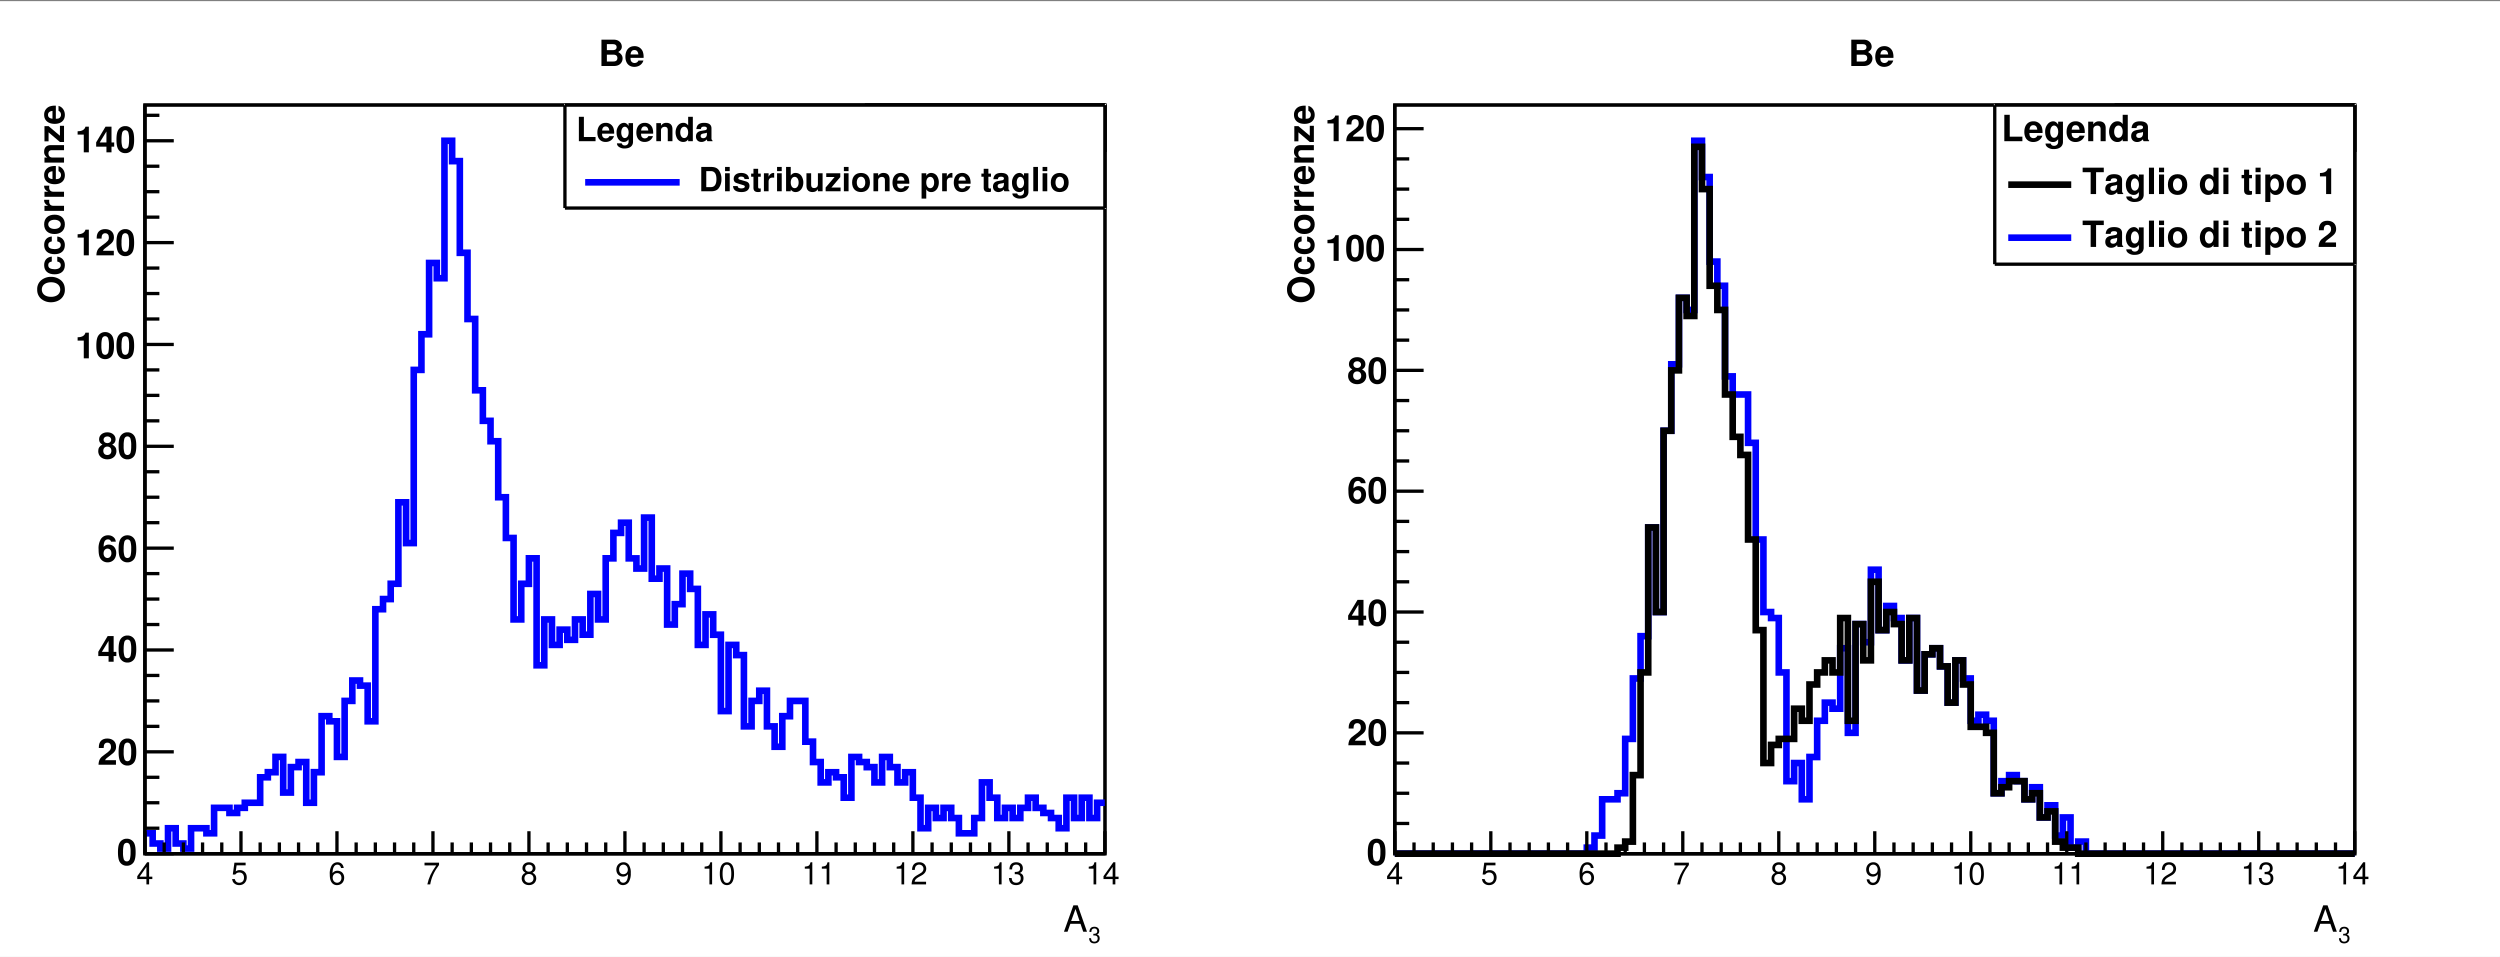 <svg xmlns="http://www.w3.org/2000/svg" xmlns:xlink="http://www.w3.org/1999/xlink" width="756" height="217pt" viewBox="0 0 567 217"><rect x="0" y="0" width="567" height="217" fill="#808080" stroke="none"/><path d="M0 217h566.929V.456H0z" fill="#fff" fill-rule="evenodd"/><path stroke-width=".4" stroke-miterlimit="10" fill="none" stroke="#fff" d="M0 217h566.929V.456H0z"/><path d="M5.67 214.835h272.125V2.622H5.67z" fill="#fff" fill-rule="evenodd"/><path stroke-width=".4" stroke-miterlimit="10" fill="none" stroke="#fff" d="M5.67 214.835h272.125V2.622H5.67z"/><path d="M32.882 193.613h217.7V23.843h-217.7z" fill="#fff" fill-rule="evenodd"/><path stroke-width=".4" stroke-miterlimit="10" fill="none" stroke="#fff" d="M32.882 193.613h217.7V23.843h-217.7z"/><path stroke-width=".75" stroke-miterlimit="10" fill="none" stroke="#000" d="M32.882 193.613h217.7V23.843h-217.7z"/><path d="M32.882 193.613h217.7V23.843h-217.7z" fill="#fff" fill-rule="evenodd"/><path stroke-width=".4" stroke-miterlimit="10" fill="none" stroke="#fff" d="M32.882 193.613h217.7V23.843h-217.7z"/><path stroke-width=".75" stroke-miterlimit="10" fill="none" stroke="#000" d="M32.882 193.613h217.7V23.843h-217.7z"/><path stroke-width="1.5" stroke-miterlimit="10" fill="none" stroke="#00f" d="M32.882 188.994h1.742v2.31h1.741v1.154h1.742v-4.62h1.741v3.465h1.742v1.155h1.741v-4.62h3.484v1.156h1.741v-5.775h3.484v1.155h1.741v-1.155h1.742v-1.155h3.483v-5.774h1.742v-1.155h1.741v-3.465h1.742v8.084h1.741v-5.774h1.742v-1.155h1.742v9.24h1.741v-6.93h1.742V162.43h1.741v1.155h1.742v8.084h1.742v-12.704h1.741v-4.62h1.742v1.155h1.741v8.085h1.742v-25.408h1.742v-2.31h1.741v-3.465h1.742v-18.478h1.742v9.24h1.741V83.896h1.742v-8.084h1.741V59.645h1.742v3.464h1.742V31.927h1.741v4.619h1.742v20.789h1.741v15.013h1.742v16.169h1.742v6.93h1.741v4.619h1.742v12.704h1.741v9.24h1.742v18.478h1.742v-8.085h1.741v-5.774h1.742v24.253h1.741v-10.394h1.742v5.774h1.742v-3.464h1.741v2.31h1.742v-4.62h1.741v3.464h1.742v-9.239h1.742v5.775h1.741v-13.86h1.742v-5.774h1.741v-2.31h1.742v8.085h1.742v2.31h1.741v-11.55h1.742v13.86h1.742v-2.31h1.741v12.704h1.742v-4.62h1.741v-6.93h1.742v3.465h1.742v12.704h1.741v-6.93h1.742v4.62h1.741v17.324h1.742v-15.014h1.742v2.31h1.741v16.169h1.742v-5.775h1.741v-2.31h1.742v8.085h1.742v4.62h1.741v-6.93h1.742v-3.465h3.483v9.24h1.742v4.619h1.741v4.62h1.742v-2.31h1.741v1.155h1.742v4.62h1.742v-9.24h1.741v1.155h1.742v1.155h1.741v3.465h1.742v-5.775h1.742v2.31h1.741v3.465h1.742v-2.31h1.742v5.774h1.741v6.93h1.742v-4.62h1.741v2.31h1.742v-2.31h1.742v2.31h1.741v3.465h3.483v-3.465h1.742v-8.084h1.742v3.464h1.741v4.62h1.742v-2.31h1.741v2.31h1.742v-2.31h1.742v-2.31h1.741v2.31h1.742v1.155h1.741v1.155h1.742v2.31h1.742v-6.93h1.741v4.62h1.742v-4.62h1.741v4.62h1.742v-3.465h1.742"/><path d="M196.157 34.453h54.425v-10.61h-54.425z" fill="#fff" fill-rule="evenodd"/><path stroke-width=".4" stroke-miterlimit="10" fill="none" stroke="#fff" d="M196.157 34.453h54.425v-10.61h-54.425z"/><path stroke-width=".75" stroke-miterlimit="10" fill="none" stroke="#000" d="M196.157 34.453h54.426M250.583 34.453v-10.61M250.583 23.843h-54.426M196.157 23.843v10.61"/><clipPath id="a"><path transform="matrix(1 0 0 -1 0 217)" d="M5.67 2.165h272.125v212.213H5.67z"/></clipPath><g clip-path="url(#a)"><symbol id="b"><path d="M.15.314h.349v.125H.15v.165h.377v.125H0V0h.545v.125H.15v.189z"/></symbol><symbol id="c"><path d="M0 .54V0h.14v.324C.14.388.184.43.253.43c.06 0 .09-.033.09-.097V0h.14v.362c0 .12-.065.187-.181.187A.176.176 0 0 1 .14.462V.54H0z"/></symbol><symbol id="d"><path d="M.287.552H.209v.145h-.14V.552H0V.459h.069V.127C.069.042.114 0 .206 0c.032 0 .055.003.081.011v.098C.273.107.266.106.255.106.218.106.209.117.209.165v.294h.078v.093z"/></symbol><symbol id="e"><path d="M0 .54V0h.14v.287C.14.369.181.41.263.41A.247.247 0 0 0 .307.406v.142L.29.549C.226.549.171.507.14.434V.54H0z"/></symbol><symbol id="f"><path d="M.14.54H0V0h.14v.54m0 .189H0V.604h.14v.125z"/></symbol><symbol id="g"><path d="M.502.249a.452.452 0 0 1-.02.166.237.237 0 0 1-.232.157C.095.572 0 .46 0 .279 0 .106.094 0 .247 0c.121 0 .219.068.25.175H.359C.342.132.303.107.252.107A.106.106 0 0 0 .16.154C.147.174.142.198.14.249h.362m-.36.093c.009.083.044.123.106.123C.312.465.35.422.357.342H.142z"/></symbol><symbol id="h"><path d="M.476.389C.474.503.386.572.241.572.104.572.019.503.019.392a.13.13 0 0 1 .03-.088C.068.285.085.276.137.259L.304.207C.339.196.351.185.351.163.351.13.312.11.247.11.21.11.182.116.164.129.149.14.143.151.137.18H0C.004.061.091 0 .255 0 .33 0 .387.016.427.048.467.08.491.13.491.183c0 .07-.035.115-.106.136L.208.37C.169.382.159.39.159.412c0 .03.032.05.081.05.067 0 .1-.024.101-.073h.135z"/></symbol><symbol id="i"><path d="M0 0z"/></symbol><use xlink:href="#b" transform="matrix(6.947 0 0 -6.947 199.416 32.022)"/><use xlink:href="#c" transform="matrix(6.947 0 0 -6.947 203.939 32.022)"/><use xlink:href="#d" transform="matrix(6.947 0 0 -6.947 207.843 32.182)"/><use xlink:href="#e" transform="matrix(6.947 0 0 -6.947 210.497 32.022)"/><use xlink:href="#f" transform="matrix(6.947 0 0 -6.947 213.227 32.022)"/><use xlink:href="#g" transform="matrix(6.947 0 0 -6.947 214.846 32.182)"/><use xlink:href="#h" transform="matrix(6.947 0 0 -6.947 218.758 32.182)"/><use xlink:href="#i" transform="matrix(6.947 0 0 -6.947 222.419 32.022)"/></g><clipPath id="j"><path transform="matrix(1 0 0 -1 0 217)" d="M5.67 2.165h272.125v212.213H5.67z"/></clipPath><g clip-path="url(#j)"><symbol id="k"><path d="M.498.273H.424v.436H.259L0 .275V.157h.284V0h.14v.157h.074v.116m-.214 0H.099l.185.303V.273z"/></symbol><symbol id="l"><path d="M.01.189C.013.08.105 0 .227 0a.22.22 0 0 1 .202.11c.037.063.059.17.059.284a.464.464 0 0 1-.049.238.224.224 0 0 1-.2.116C.097.748 0 .646 0 .498 0 .352.086.252.212.252c.036 0 .07.01.092.026a.248.248 0 0 1 .044.044C.348.185.31.12.231.12.181.12.148.147.145.189H.01m.225.445c.068 0 .11-.052.11-.136C.345.42.302.368.237.368.173.368.133.418.133.5s.039.134.102.134z"/></symbol><symbol id="m"><path d="M.244.747A.22.22 0 0 1 .06.656C.019.601 0 .511 0 .373 0 .247.016.159.05.105A.22.22 0 0 1 .244 0a.22.22 0 0 1 .184.09c.04.055.06.146.06.279 0 .13-.016.218-.05.273a.22.22 0 0 1-.194.105m0-.113C.28.634.309.614.326.577A.635.635 0 0 0 .348.372.717.717 0 0 0 .33.185C.314.143.284.12.244.12.207.12.179.139.162.175A.604.604 0 0 0 .14.374a.75.75 0 0 0 .018.193C.173.61.204.634.244.634z"/></symbol><use xlink:href="#i" transform="matrix(6.947 0 0 -6.947 229.802 31.391)"/><use xlink:href="#k" transform="matrix(6.947 0 0 -6.947 231.9 31.391)"/><use xlink:href="#l" transform="matrix(6.947 0 0 -6.947 235.79 31.558)"/><use xlink:href="#m" transform="matrix(6.947 0 0 -6.947 239.66 31.55)"/><use xlink:href="#m" transform="matrix(6.947 0 0 -6.947 243.523 31.55)"/></g><path stroke-width=".75" stroke-miterlimit="10" fill="none" stroke="#000" d="M32.882 193.613h217.701M32.882 188.52v5.093M37.236 191.067v2.546M41.59 191.067v2.546M45.944 191.067v2.546M50.298 191.067v2.546M54.652 188.52v5.093M59.006 191.067v2.546M63.36 191.067v2.546M67.714 191.067v2.546M72.068 191.067v2.546M76.422 188.52v5.093M80.776 191.067v2.546M85.13 191.067v2.546M89.484 191.067v2.546M93.838 191.067v2.546M98.192 188.52v5.093M102.546 191.067v2.546M106.9 191.067v2.546M111.254 191.067v2.546M115.608 191.067v2.546M119.962 188.52v5.093M124.316 191.067v2.546M128.67 191.067v2.546M133.024 191.067v2.546M137.378 191.067v2.546M141.732 188.52v5.093M146.086 191.067v2.546M150.44 191.067v2.546M154.794 191.067v2.546M159.148 191.067v2.546M163.502 188.52v5.093M167.856 191.067v2.546M172.21 191.067v2.546M176.564 191.067v2.546M180.918 191.067v2.546M185.272 188.52v5.093M189.626 191.067v2.546M193.98 191.067v2.546M198.334 191.067v2.546M202.689 191.067v2.546M207.043 188.52v5.093M211.397 191.067v2.546M215.751 191.067v2.546M220.105 191.067v2.546M224.459 191.067v2.546M228.813 188.52v5.093M233.167 191.067v2.546M237.521 191.067v2.546M241.875 191.067v2.546M246.229 191.067v2.546M250.583 188.52v5.093"/><clipPath id="n"><path transform="matrix(1 0 0 -1 0 217)" d="M5.67 2.165h272.125v212.213H5.67z"/></clipPath><g clip-path="url(#n)"><symbol id="o"><path d="M.299.175V0h.088v.175h.105v.079H.387v.469H.322L0 .268V.175h.299m0 .079H.077l.222.319V.254z"/></symbol><use xlink:href="#o" transform="matrix(6.947 0 0 -6.947 31.13 200.586)"/></g><clipPath id="p"><path transform="matrix(1 0 0 -1 0 217)" d="M5.67 2.165h272.125v212.213H5.67z"/></clipPath><g clip-path="url(#p)"><symbol id="q"><path d="M.441.732H.075L.022.346h.081c.041.049.075.066.131.066.095 0 .154-.065.154-.17C.388.14.329.078.233.078.156.078.109.117.088.197H0C.012.139.022.111.043.085A.236.236 0 0 1 .235 0c.143 0 .243.104.243.254C.478.394.385.49.249.49A.208.208 0 0 1 .118.447l.028.198h.295v.087z"/></symbol><use xlink:href="#q" transform="matrix(6.947 0 0 -6.947 52.643 200.745)"/></g><clipPath id="r"><path transform="matrix(1 0 0 -1 0 217)" d="M5.67 2.165h272.125v212.213H5.67z"/></clipPath><g clip-path="url(#r)"><symbol id="s"><path d="M.455.558C.438.676.362.746.254.746a.223.223 0 0 1-.19-.103A.52.52 0 0 1 0 .353C0 .231.017.154.06.09A.2.2 0 0 1 .238 0C.373 0 .47.101.47.242.47.375.38.469.253.469A.189.189 0 0 1 .09.39c.001.179.057.278.158.278.062 0 .105-.04.119-.11h.088M.242.391C.327.391.38.331.38.235.38.144.32.078.239.078.157.078.095.147.095.239c0 .09.06.152.147.152z"/></symbol><use xlink:href="#s" transform="matrix(6.947 0 0 -6.947 74.795 200.745)"/></g><clipPath id="t"><path transform="matrix(1 0 0 -1 0 217)" d="M5.67 2.165h272.125v212.213H5.67z"/></clipPath><g clip-path="url(#t)"><symbol id="u"><path d="M.474.709H0V.622h.383C.214.381.145.233.092 0h.094c.039.227.128.422.288.635v.074z"/></symbol><use xlink:href="#u" transform="matrix(6.947 0 0 -6.947 96.28 200.586)"/></g><clipPath id="v"><path transform="matrix(1 0 0 -1 0 217)" d="M5.67 2.165h272.125v212.213H5.67z"/></clipPath><g clip-path="url(#v)"><symbol id="w"><path d="M.354.404c.074.045.097.081.097.149 0 .114-.087.193-.213.193C.113.746.025.667.025.554c0-.069.023-.104.096-.15C.04.363 0 .304 0 .224 0 .092.097 0 .238 0c.14 0 .238.092.238.224 0 .08-.04.139-.122.18M.238.668C.313.668.361.623.361.551.361.483.312.438.238.438.163.438.115.483.115.553s.048.115.123.115m0-.304C.326.364.386.306.386.222.386.135.327.078.236.078.15.078.09.137.09.221c0 .086.059.143.148.143z"/></symbol><use xlink:href="#w" transform="matrix(6.947 0 0 -6.947 118.315 200.745)"/></g><clipPath id="x"><path transform="matrix(1 0 0 -1 0 217)" d="M5.67 2.165h272.125v212.213H5.67z"/></clipPath><g clip-path="url(#x)"><symbol id="y"><path d="M.015.188C.032.07.108 0 .216 0c.079 0 .149.038.191.103a.529.529 0 0 1 .064.29.453.453 0 0 1-.06.263.204.204 0 0 1-.179.09C.097.746 0 .645 0 .505 0 .372.09.278.218.278c.067 0 .117.024.162.079C.379.177.323.078.222.078c-.062 0-.105.04-.119.11H.015m.216.481C.313.669.375.6.375.507.375.418.315.356.228.356.143.356.09.416.09.512c0 .091.059.157.141.157z"/></symbol><use xlink:href="#y" transform="matrix(6.947 0 0 -6.947 139.787 200.745)"/></g><clipPath id="z"><path transform="matrix(1 0 0 -1 0 217)" d="M5.67 2.165h272.125v212.213H5.67z"/></clipPath><g clip-path="url(#z)"><symbol id="A"><path d="M.157.515V0h.088v.723H.187C.156.612.136.597 0 .579V.515h.157z"/></symbol><symbol id="B"><path d="M.232.746A.203.203 0 0 1 .069.667C.023.603 0 .507 0 .373 0 .129.08 0 .232 0c.15 0 .232.129.232.367 0 .14-.022.234-.069.3a.2.2 0 0 1-.163.079m0-.078C.327.668.374.571.374.375.374.169.328.073.23.073c-.093 0-.14.1-.14.299 0 .199.047.296.142.296z"/></symbol><use xlink:href="#A" transform="matrix(6.947 0 0 -6.947 159.803 200.586)"/><use xlink:href="#B" transform="matrix(6.947 0 0 -6.947 163.256 200.745)"/></g><clipPath id="C"><path transform="matrix(1 0 0 -1 0 217)" d="M5.67 2.165h272.125v212.213H5.67z"/></clipPath><g clip-path="url(#C)"><use xlink:href="#A" transform="matrix(6.947 0 0 -6.947 182.53 200.586)"/><use xlink:href="#A" transform="matrix(6.947 0 0 -6.947 186.392 200.586)"/></g><clipPath id="D"><path transform="matrix(1 0 0 -1 0 217)" d="M5.67 2.165h272.125v212.213H5.67z"/></clipPath><g clip-path="url(#D)"><symbol id="E"><path d="M.472.086H.099c.009.06.041.098.128.151l.1.056c.099.055.15.129.15.218a.21.21 0 0 1-.066.155.227.227 0 0 1-.161.056C.16.722.093.69.054.628A.282.282 0 0 1 .016.472h.088a.257.257 0 0 0 .021.102.135.135 0 0 0 .122.071c.08 0 .14-.058.14-.136C.387.451.354.401.291.365L.199.311C.051.226.008.158 0 0h.472v.086z"/></symbol><use xlink:href="#A" transform="matrix(6.947 0 0 -6.947 203.364 200.586)"/><use xlink:href="#E" transform="matrix(6.947 0 0 -6.947 206.754 200.579)"/></g><clipPath id="F"><path transform="matrix(1 0 0 -1 0 217)" d="M5.67 2.165h272.125v212.213H5.67z"/></clipPath><g clip-path="url(#F)"><symbol id="G"><path d="M.189.356h.048C.333.356.384.311.384.224.384.133.329.078.238.078c-.097 0-.144.049-.15.155H0A.307.307 0 0 1 .031.105C.068.035.137 0 .234 0c.146 0 .24.088.24.225 0 .092-.035.142-.12.172.066.027.099.077.099.15 0 .124-.081.199-.216.199C.094.746.018.666.015.513h.088a.206.206 0 0 0 .016.091c.02.041.064.065.119.065.078 0 .125-.047.125-.125C.363.493.345.462.306.445A.326.326 0 0 0 .189.43V.356z"/></symbol><use xlink:href="#A" transform="matrix(6.947 0 0 -6.947 225.46 200.586)"/><use xlink:href="#G" transform="matrix(6.947 0 0 -6.947 228.836 200.745)"/></g><clipPath id="H"><path transform="matrix(1 0 0 -1 0 217)" d="M5.67 2.165h272.125v212.213H5.67z"/></clipPath><g clip-path="url(#H)"><use xlink:href="#A" transform="matrix(6.947 0 0 -6.947 246.925 200.586)"/><use xlink:href="#o" transform="matrix(6.947 0 0 -6.947 250.273 200.586)"/></g><clipPath id="I"><path transform="matrix(1 0 0 -1 0 217)" d="M5.67 2.165h272.125v212.213H5.67z"/></clipPath><g clip-path="url(#I)"><use xlink:href="#G" transform="matrix(5.053 0 0 -5.053 247.01 213.96)"/></g><clipPath id="J"><path transform="matrix(1 0 0 -1 0 217)" d="M5.67 2.165h272.125v212.213H5.67z"/></clipPath><g clip-path="url(#J)"><symbol id="K"><path d="M.457.219.532 0h.104L.38.729H.26L0 0h.099l.077.219h.281M.431.297H.199l.12.332.112-.332z"/></symbol><use xlink:href="#K" transform="matrix(8.211 0 0 -8.211 241.306 211.318)"/></g><path stroke-width=".75" stroke-miterlimit="10" fill="none" stroke="#000" d="M32.882 193.613V23.843M39.413 193.613h-6.531M36.147 187.839h-3.265M36.147 182.064h-3.265M36.147 176.29h-3.265M39.413 170.515h-6.531M36.147 164.74h-3.265M36.147 158.966h-3.265M36.147 153.192h-3.265M39.413 147.417h-6.531M36.147 141.643h-3.265M36.147 135.868h-3.265M36.147 130.094h-3.265M39.413 124.32h-6.531M36.147 118.545h-3.265M36.147 112.77h-3.265M36.147 106.996h-3.265M39.413 101.221h-6.531M36.147 95.447h-3.265M36.147 89.672h-3.265M36.147 83.897h-3.265M39.413 78.123h-6.531M36.147 72.348h-3.265M36.147 66.574h-3.265M36.147 60.799h-3.265M39.413 55.025h-6.531M36.147 49.25h-3.265M36.147 43.476h-3.265M36.147 37.701h-3.265M39.413 31.927h-6.531M39.413 31.927h-6.531M36.147 26.152h-3.265"/><clipPath id="L"><path transform="matrix(1 0 0 -1 0 217)" d="M5.67 2.165h272.125v212.213H5.67z"/></clipPath><g clip-path="url(#L)"><use xlink:href="#m" transform="matrix(8.211 0 0 -8.211 26.754 196.355)"/></g><clipPath id="M"><path transform="matrix(1 0 0 -1 0 217)" d="M5.67 2.165h272.125v212.213H5.67z"/></clipPath><g clip-path="url(#M)"><symbol id="N"><path d="M.482.125H.181C.2.163.222.184.326.259c.123.09.159.143.159.24C.485.636.39.724.242.724.095.724.009.637.009.487V.462h.135v.023c0 .079.037.125.101.125.062 0 .1-.043.1-.114C.345.417.321.388.163.276.043.194.006.132 0 0h.482v.125z"/></symbol><use xlink:href="#N" transform="matrix(8.211 0 0 -8.211 22.343 173.439)"/><use xlink:href="#m" transform="matrix(8.211 0 0 -8.211 26.9 173.627)"/></g><clipPath id="O"><path transform="matrix(1 0 0 -1 0 217)" d="M5.67 2.165h272.125v212.213H5.67z"/></clipPath><g clip-path="url(#O)"><use xlink:href="#k" transform="matrix(8.211 0 0 -8.211 22.293 150.08)"/><use xlink:href="#m" transform="matrix(8.211 0 0 -8.211 26.9 150.268)"/></g><clipPath id="P"><path transform="matrix(1 0 0 -1 0 217)" d="M5.67 2.165h272.125v212.213H5.67z"/></clipPath><g clip-path="url(#P)"><symbol id="Q"><path d="M.475.571a.2.2 0 0 1-.034.095.216.216 0 0 1-.179.081.228.228 0 0 1-.203-.11A.5.5 0 0 1 0 .36C0 .238.015.162.051.105A.23.23 0 0 1 .25 0c.141 0 .237.105.237.26 0 .136-.084.23-.206.23A.175.175 0 0 1 .14.427l.001.015a.32.32 0 0 0 .015.114c.019.052.053.078.102.078.045 0 .069-.018.087-.063h.13M.246.379C.312.379.354.329.354.25.354.175.308.12.246.12.182.12.138.172.138.248c0 .077.044.131.108.131z"/></symbol><use xlink:href="#Q" transform="matrix(8.211 0 0 -8.211 22.359 127.54)"/><use xlink:href="#m" transform="matrix(8.211 0 0 -8.211 26.9 127.54)"/></g><clipPath id="R"><path transform="matrix(1 0 0 -1 0 217)" d="M5.67 2.165h272.125v212.213H5.67z"/></clipPath><g clip-path="url(#R)"><symbol id="S"><path d="M.387.409c.024.013.035.02.046.03.029.027.046.07.046.116 0 .111-.096.192-.227.192C.12.747.024.666.024.554c0-.068.028-.111.092-.145C.034.364 0 .311 0 .227 0 .093.103 0 .252 0 .4 0 .503.093.503.227c0 .084-.034.137-.116.182M.253.634C.315.634.358.596.358.541.358.487.314.448.253.448.19.448.147.486.147.542c0 .054.043.092.106.092M.251.353C.32.353.363.307.363.233.363.165.319.12.251.12S.14.165.14.235c0 .072.043.118.111.118z"/></symbol><use xlink:href="#S" transform="matrix(8.211 0 0 -8.211 22.277 104.182)"/><use xlink:href="#m" transform="matrix(8.211 0 0 -8.211 26.9 104.182)"/></g><clipPath id="T"><path transform="matrix(1 0 0 -1 0 217)" d="M5.67 2.165h272.125v212.213H5.67z"/></clipPath><g clip-path="url(#T)"><symbol id="U"><path d="M.17.489V0h.14v.709H.217C.195.625.122.582 0 .582V.489h.17z"/></symbol><use xlink:href="#U" transform="matrix(8.211 0 0 -8.211 17.604 81.265)"/><use xlink:href="#m" transform="matrix(8.211 0 0 -8.211 21.849 81.454)"/><use xlink:href="#m" transform="matrix(8.211 0 0 -8.211 26.414 81.454)"/></g><clipPath id="V"><path transform="matrix(1 0 0 -1 0 217)" d="M5.67 2.165h272.125v212.213H5.67z"/></clipPath><g clip-path="url(#V)"><use xlink:href="#U" transform="matrix(8.211 0 0 -8.211 17.604 57.906)"/><use xlink:href="#N" transform="matrix(8.211 0 0 -8.211 21.857 57.906)"/><use xlink:href="#m" transform="matrix(8.211 0 0 -8.211 26.414 58.095)"/></g><clipPath id="W"><path transform="matrix(1 0 0 -1 0 217)" d="M5.67 2.165h272.125v212.213H5.67z"/></clipPath><g clip-path="url(#W)"><use xlink:href="#U" transform="matrix(8.211 0 0 -8.211 17.604 34.547)"/><use xlink:href="#k" transform="matrix(8.211 0 0 -8.211 21.808 34.547)"/><use xlink:href="#m" transform="matrix(8.211 0 0 -8.211 26.414 34.736)"/></g><clipPath id="X"><path transform="matrix(1 0 0 -1 0 217)" d="M5.67 2.165h272.125v212.213H5.67z"/></clipPath><g clip-path="url(#X)"><symbol id="Y"><path d="M.35.764A.324.324 0 0 1 .102.663.414.414 0 0 1 0 .382C0 .273.037.17.102.101A.321.321 0 0 1 .351 0C.455 0 .537.033.6.101a.416.416 0 0 1 .102.276A.416.416 0 0 1 .6.663a.319.319 0 0 1-.25.101M.351.636c.123 0 .201-.1.201-.258 0-.15-.081-.25-.201-.25-.122 0-.201.1-.201.254s.079.254.201.254z"/></symbol><symbol id="Z"><path d="M.488.361C.478.493.391.572.255.572.093.572 0 .466 0 .282 0 .104.093 0 .253 0c.131 0 .222.081.235.21H.354C.337.14.309.113.253.113.182.113.14.176.14.282c0 .052.01.099.027.131.016.03.047.046.087.046.057 0 .084-.027.1-.098h.134z"/></symbol><symbol id="aa"><path d="M.266.572C.101.572 0 .463 0 .286 0 .108.101 0 .267 0c.165 0 .267.108.267.282 0 .183-.099.29-.268.29M.267.459C.344.459.394.39.394.284.394.183.342.113.267.113.191.113.14.182.14.286c0 .104.051.173.127.173z"/></symbol><symbol id="ab"><path d="M.438.54h-.42V.427h.249L0 .113V0h.447v.113H.173l.265.314V.54z"/></symbol><use xlink:href="#i" transform="matrix(0 -8.211 -8.211 0 14.52 71.164)"/><use xlink:href="#Y" transform="matrix(0 -8.211 -8.211 0 14.71 68.553)"/><use xlink:href="#Z" transform="matrix(0 -8.211 -8.211 0 14.71 62.214)"/><use xlink:href="#Z" transform="matrix(0 -8.211 -8.211 0 14.71 57.65)"/><use xlink:href="#aa" transform="matrix(0 -8.211 -8.211 0 14.71 53.076)"/><use xlink:href="#e" transform="matrix(0 -8.211 -8.211 0 14.52 47.83)"/><use xlink:href="#e" transform="matrix(0 -8.211 -8.211 0 14.52 44.635)"/><use xlink:href="#g" transform="matrix(0 -8.211 -8.211 0 14.71 41.778)"/><use xlink:href="#c" transform="matrix(0 -8.211 -8.211 0 14.52 36.876)"/><use xlink:href="#ab" transform="matrix(0 -8.211 -8.211 0 14.52 32.205)"/><use xlink:href="#g" transform="matrix(0 -8.211 -8.211 0 14.71 28.091)"/></g><path d="M196.157 34.453h54.425v-10.61h-54.425z" fill="#fff" fill-rule="evenodd"/><path stroke-width=".4" stroke-miterlimit="10" fill="none" stroke="#fff" d="M196.157 34.453h54.425v-10.61h-54.425z"/><path stroke-width=".75" stroke-miterlimit="10" fill="none" stroke="#000" d="M196.157 34.453h54.426M250.583 34.453v-10.61M250.583 23.843h-54.426M196.157 23.843v10.61"/><clipPath id="ac"><path transform="matrix(1 0 0 -1 0 217)" d="M5.67 2.165h272.125v212.213H5.67z"/></clipPath><g clip-path="url(#ac)"><use xlink:href="#b" transform="matrix(6.947 0 0 -6.947 199.416 32.022)"/><use xlink:href="#c" transform="matrix(6.947 0 0 -6.947 203.939 32.022)"/><use xlink:href="#d" transform="matrix(6.947 0 0 -6.947 207.843 32.182)"/><use xlink:href="#e" transform="matrix(6.947 0 0 -6.947 210.497 32.022)"/><use xlink:href="#f" transform="matrix(6.947 0 0 -6.947 213.227 32.022)"/><use xlink:href="#g" transform="matrix(6.947 0 0 -6.947 214.846 32.182)"/><use xlink:href="#h" transform="matrix(6.947 0 0 -6.947 218.758 32.182)"/><use xlink:href="#i" transform="matrix(6.947 0 0 -6.947 222.419 32.022)"/></g><clipPath id="ad"><path transform="matrix(1 0 0 -1 0 217)" d="M5.67 2.165h272.125v212.213H5.67z"/></clipPath><g clip-path="url(#ad)"><use xlink:href="#i" transform="matrix(6.947 0 0 -6.947 229.802 31.391)"/><use xlink:href="#k" transform="matrix(6.947 0 0 -6.947 231.9 31.391)"/><use xlink:href="#l" transform="matrix(6.947 0 0 -6.947 235.79 31.558)"/><use xlink:href="#m" transform="matrix(6.947 0 0 -6.947 239.66 31.55)"/><use xlink:href="#m" transform="matrix(6.947 0 0 -6.947 243.523 31.55)"/></g><path d="M128.126 47.186h122.457V23.843H128.126z" fill="#fff" fill-rule="evenodd"/><path stroke-width=".4" stroke-miterlimit="10" fill="none" stroke="#fff" d="M128.126 47.186h122.457V23.843H128.126z"/><path stroke-width=".75" stroke-miterlimit="10" fill="none" stroke="#000" d="M128.126 47.186h122.457M250.583 47.186V23.843M250.583 23.843H128.126M128.126 23.843v23.343"/><clipPath id="ae"><path transform="matrix(1 0 0 -1 0 217)" d="M5.67 2.165h272.125v212.213H5.67z"/></clipPath><g clip-path="url(#ae)"><symbol id="af"><path d="M.15.729H0V0h.499v.125H.15v.604z"/></symbol><symbol id="ag"><path d="M.359.758V.675C.32.738.277.767.22.767A.199.199 0 0 1 .082.704.32.32 0 0 1 0 .475c0-.166.088-.28.217-.28.058 0 .093.019.142.078V.2C.359.135.313.09.247.09.197.09.166.112.155.153H.011C.012.111.027.082.064.052A.274.274 0 0 1 .242 0c.156 0 .25.075.25.2v.558H.359M.246.65C.312.65.361.577.361.477.361.379.314.312.244.312.183.312.14.379.14.477.14.579.183.65.246.65z"/></symbol><symbol id="ah"><path d="M.376.023h.14v.729h-.14V.493a.162.162 0 0 1-.149.079C.098.572 0 .448 0 .285 0 .212.022.138.058.086A.21.21 0 0 1 .227 0c.068 0 .114.024.149.078V.023M.258.455C.329.455.376.387.376.283.376.185.328.117.258.117.188.117.14.186.14.285c0 .101.048.17.118.17z"/></symbol><symbol id="ai"><path d="M.496.04C.472.063.464.079.464.106v.3c0 .11-.075.166-.221.166C.097.572.021.51.012.385h.135c.007.056.03.074.099.074C.3.459.327.441.327.405A.048.048 0 0 0 .303.363C.284.353.284.353.215.342L.159.332C.052.314 0 .259 0 .162 0 .065.065 0 .164 0c.06 0 .114.025.164.077 0-.028.003-.038.016-.054h.152V.04m-.169.2C.327.159.287.113.216.113.169.113.14.138.14.178.14.22.162.24.22.252l.048.009a.176.176 0 0 1 .059.017V.24z"/></symbol><use xlink:href="#af" transform="matrix(7.579 0 0 -7.579 131.29 32.022)"/><use xlink:href="#g" transform="matrix(7.579 0 0 -7.579 135.482 32.196)"/><use xlink:href="#ag" transform="matrix(7.579 0 0 -7.579 139.84 33.674)"/><use xlink:href="#g" transform="matrix(7.579 0 0 -7.579 144.326 32.196)"/><use xlink:href="#c" transform="matrix(7.579 0 0 -7.579 148.851 32.022)"/><use xlink:href="#ah" transform="matrix(7.579 0 0 -7.579 153.224 32.196)"/><use xlink:href="#ai" transform="matrix(7.579 0 0 -7.579 157.847 32.196)"/></g><clipPath id="aj"><path transform="matrix(1 0 0 -1 0 217)" d="M5.67 2.165h272.125v212.213H5.67z"/></clipPath><g clip-path="url(#aj)"><symbol id="ak"><path d="M0 0h.285c.111 0 .181.026.231.085a.432.432 0 0 1 .088.28.436.436 0 0 1-.088.28C.466.704.397.729.285.729H0V0m.15.125v.479h.135c.113 0 .169-.079.169-.24C.454.204.398.125.285.125H.15z"/></symbol><symbol id="al"><path d="M0 .752V.023h.14v.055A.162.162 0 0 1 .289 0c.129 0 .227.123.227.286a.361.361 0 0 1-.058.199.21.21 0 0 1-.169.087A.16.16 0 0 1 .14.493v.259H0M.258.455c.069 0 .118-.07.118-.17C.376.186.328.117.258.117.187.117.14.184.14.288c0 .099.048.167.118.167z"/></symbol><symbol id="am"><path d="M.483.023v.54h-.14V.225C.343.161.299.119.23.119.17.119.14.151.14.216v.347H0V.187C0 .067.065 0 .181 0c.073 0 .122.026.162.087V.023h.14z"/></symbol><symbol id="an"><path d="M.14.758H0V0h.14v.282A.16.16 0 0 1 .29.194c.13 0 .226.122.226.286a.36.36 0 0 1-.058.202.213.213 0 0 1-.168.085.16.16 0 0 1-.15-.089v.08M.258.65C.329.65.376.582.376.478.376.379.328.311.258.311.187.311.14.379.14.48c0 .102.047.17.118.17z"/></symbol><symbol id="ao"><path d="M.14.729H0V0h.14v.729z"/></symbol><use xlink:href="#ak" transform="matrix(7.579 0 0 -7.579 159.046 43.386)"/><use xlink:href="#f" transform="matrix(7.579 0 0 -7.579 164.442 43.386)"/><use xlink:href="#h" transform="matrix(7.579 0 0 -7.579 166.26 43.56)"/><use xlink:href="#d" transform="matrix(7.579 0 0 -7.579 170.361 43.56)"/><use xlink:href="#e" transform="matrix(7.579 0 0 -7.579 173.256 43.386)"/><use xlink:href="#f" transform="matrix(7.579 0 0 -7.579 176.235 43.386)"/><use xlink:href="#al" transform="matrix(7.579 0 0 -7.579 178.281 43.56)"/><use xlink:href="#am" transform="matrix(7.579 0 0 -7.579 182.904 43.56)"/><use xlink:href="#ab" transform="matrix(7.579 0 0 -7.579 187.255 43.386)"/><use xlink:href="#f" transform="matrix(7.579 0 0 -7.579 191.393 43.386)"/><use xlink:href="#aa" transform="matrix(7.579 0 0 -7.579 193.257 43.56)"/><use xlink:href="#c" transform="matrix(7.579 0 0 -7.579 198.1 43.386)"/><use xlink:href="#g" transform="matrix(7.579 0 0 -7.579 202.42 43.56)"/><use xlink:href="#i" transform="matrix(7.579 0 0 -7.579 206.468 43.386)"/><use xlink:href="#an" transform="matrix(7.579 0 0 -7.579 209.014 45.038)"/><use xlink:href="#e" transform="matrix(7.579 0 0 -7.579 213.683 43.386)"/><use xlink:href="#g" transform="matrix(7.579 0 0 -7.579 216.32 43.56)"/><use xlink:href="#i" transform="matrix(7.579 0 0 -7.579 220.368 43.386)"/><use xlink:href="#d" transform="matrix(7.579 0 0 -7.579 222.58 43.56)"/><use xlink:href="#ai" transform="matrix(7.579 0 0 -7.579 225.21 43.56)"/><use xlink:href="#ag" transform="matrix(7.579 0 0 -7.579 229.523 45.038)"/><use xlink:href="#ao" transform="matrix(7.579 0 0 -7.579 234.351 43.386)"/><use xlink:href="#f" transform="matrix(7.579 0 0 -7.579 236.458 43.386)"/><use xlink:href="#aa" transform="matrix(7.579 0 0 -7.579 238.322 43.56)"/></g><path stroke-width="1.5" stroke-miterlimit="10" fill="none" stroke="#00f" d="M132.718 41.35h21.43"/><path d="M132.382 17.476h18.7V6.866h-18.7z" fill="#fff" fill-rule="evenodd"/><path stroke-width=".4" stroke-miterlimit="10" fill="none" stroke="#fff" d="M132.382 17.476h18.7V6.866h-18.7z"/><clipPath id="ap"><path transform="matrix(1 0 0 -1 0 217)" d="M5.67 2.165h272.125v212.213H5.67z"/></clipPath><g clip-path="url(#ap)"><symbol id="aq"><path d="M0 0h.328c.084 0 .14.016.184.053A.211.211 0 0 1 .584.21c0 .072-.038.129-.121.177.072.046.1.088.1.15a.19.19 0 0 1-.066.139C.454.713.403.729.325.729H0V0m.15.604h.163c.07 0 .106-.028.106-.082C.419.467.383.439.313.439H.15v.165m0-.29h.179C.402.314.44.282.44.219.44.157.402.125.329.125H.15v.189z"/></symbol><use xlink:href="#aq" transform="matrix(8.211 0 0 -8.211 136.408 14.976)"/><use xlink:href="#g" transform="matrix(8.211 0 0 -8.211 141.844 15.165)"/></g><path d="M289.134 214.835H561.26V2.622H289.134z" fill="#fff" fill-rule="evenodd"/><path stroke-width=".4" stroke-miterlimit="10" fill="none" stroke="#fff" d="M289.134 214.835H561.26V2.622H289.134z"/><path d="M316.346 193.613h217.701V23.843H316.346z" fill="#fff" fill-rule="evenodd"/><path stroke-width=".4" stroke-miterlimit="10" fill="none" stroke="#fff" d="M316.346 193.613h217.701V23.843H316.346z"/><path stroke-width=".75" stroke-miterlimit="10" fill="none" stroke="#000" d="M316.346 193.613h217.701V23.843H316.346z"/><path d="M316.346 193.613h217.701V23.843H316.346z" fill="#fff" fill-rule="evenodd"/><path stroke-width=".4" stroke-miterlimit="10" fill="none" stroke="#fff" d="M316.346 193.613h217.701V23.843H316.346z"/><path stroke-width=".75" stroke-miterlimit="10" fill="none" stroke="#000" d="M316.346 193.613h217.701V23.843H316.346z"/><path stroke-width="1.5" stroke-miterlimit="10" fill="none" stroke="#00f" d="M316.346 193.613H359.887v-1.37h1.741v-2.74h1.742v-8.222h3.483v-1.37h1.742v-12.332h1.741v-13.702h1.742v-9.592h1.741v-24.664h1.742v19.183h1.742V97.698h1.741V82.625h1.742V67.553h1.741v2.74h1.742V31.927h1.742v8.221h1.741v19.183h1.742v5.481h1.742v20.554h1.741v4.11h3.483v10.962h1.742v21.924h1.742v16.442h1.741v1.37h1.742v12.333h1.741v24.663h1.742v-4.11h1.742v8.221h1.741v-9.591h1.742v-8.222h1.741v-4.11h1.742v1.37h1.742v-13.702h1.741v19.183h1.742v-24.664h1.741v4.11h1.742v-16.442h1.742v13.702h1.741v-5.48h1.742v2.74h1.741v9.591h1.742v-9.591h1.742v16.442h1.741v-8.221h1.742v-1.37h1.742v4.11h1.741v8.222h1.742v-9.592h1.741v4.11h1.742v9.592h1.742v-1.37h1.741v1.37h1.742v16.443h1.741v-2.74h1.742v-1.37h1.742v1.37h1.741v4.11h1.742v-2.74h1.741v6.85h1.742v-2.74h1.742v6.852h1.741v-4.111h1.742v6.851h1.741v-1.37h1.742v2.74H534.047"/><path d="M479.622 34.453h54.425v-10.61h-54.425z" fill="#fff" fill-rule="evenodd"/><path stroke-width=".4" stroke-miterlimit="10" fill="none" stroke="#fff" d="M479.622 34.453h54.425v-10.61h-54.425z"/><path stroke-width=".75" stroke-miterlimit="10" fill="none" stroke="#000" d="M479.622 34.453h54.425M534.047 34.453v-10.61M534.047 23.843h-54.425M479.622 23.843v10.61"/><clipPath id="ar"><path transform="matrix(1 0 0 -1 0 217)" d="M289.134 2.165H561.26v212.213H289.134z"/></clipPath><g clip-path="url(#ar)"><use xlink:href="#b" transform="matrix(6.947 0 0 -6.947 482.88 32.022)"/><use xlink:href="#c" transform="matrix(6.947 0 0 -6.947 487.404 32.022)"/><use xlink:href="#d" transform="matrix(6.947 0 0 -6.947 491.308 32.182)"/><use xlink:href="#e" transform="matrix(6.947 0 0 -6.947 493.962 32.022)"/><use xlink:href="#f" transform="matrix(6.947 0 0 -6.947 496.692 32.022)"/><use xlink:href="#g" transform="matrix(6.947 0 0 -6.947 498.311 32.182)"/><use xlink:href="#h" transform="matrix(6.947 0 0 -6.947 502.223 32.182)"/><use xlink:href="#i" transform="matrix(6.947 0 0 -6.947 505.884 32.022)"/></g><clipPath id="as"><path transform="matrix(1 0 0 -1 0 217)" d="M289.134 2.165H561.26v212.213H289.134z"/></clipPath><g clip-path="url(#as)"><use xlink:href="#i" transform="matrix(6.947 0 0 -6.947 514.529 31.391)"/><use xlink:href="#N" transform="matrix(6.947 0 0 -6.947 516.669 31.391)"/><use xlink:href="#N" transform="matrix(6.947 0 0 -6.947 520.532 31.391)"/><use xlink:href="#S" transform="matrix(6.947 0 0 -6.947 524.339 31.55)"/><use xlink:href="#U" transform="matrix(6.947 0 0 -6.947 528.521 31.391)"/></g><path stroke-width=".75" stroke-miterlimit="10" fill="none" stroke="#000" d="M316.346 193.613h217.701M316.346 188.52v5.093M320.7 191.067v2.546M325.055 191.067v2.546M329.409 191.067v2.546M333.763 191.067v2.546M338.117 188.52v5.093M342.471 191.067v2.546M346.825 191.067v2.546M351.179 191.067v2.546M355.533 191.067v2.546M359.887 188.52v5.093M364.241 191.067v2.546M368.595 191.067v2.546M372.949 191.067v2.546M377.303 191.067v2.546M381.657 188.52v5.093M386.011 191.067v2.546M390.365 191.067v2.546M394.719 191.067v2.546M399.073 191.067v2.546M403.427 188.52v5.093M407.781 191.067v2.546M412.135 191.067v2.546M416.489 191.067v2.546M420.843 191.067v2.546M425.197 188.52v5.093M429.551 191.067v2.546M433.905 191.067v2.546M438.259 191.067v2.546M442.613 191.067v2.546M446.967 188.52v5.093M451.321 191.067v2.546M455.675 191.067v2.546M460.029 191.067v2.546M464.383 191.067v2.546M468.737 188.52v5.093M473.091 191.067v2.546M477.445 191.067v2.546M481.799 191.067v2.546M486.153 191.067v2.546M490.507 188.52v5.093M494.861 191.067v2.546M499.215 191.067v2.546M503.569 191.067v2.546M507.923 191.067v2.546M512.277 188.52v5.093M516.631 191.067v2.546M520.985 191.067v2.546M525.339 191.067v2.546M529.693 191.067v2.546M534.047 188.52v5.093"/><clipPath id="at"><path transform="matrix(1 0 0 -1 0 217)" d="M289.134 2.165H561.26v212.213H289.134z"/></clipPath><g clip-path="url(#at)"><use xlink:href="#o" transform="matrix(6.947 0 0 -6.947 314.594 200.586)"/></g><clipPath id="au"><path transform="matrix(1 0 0 -1 0 217)" d="M289.134 2.165H561.26v212.213H289.134z"/></clipPath><g clip-path="url(#au)"><use xlink:href="#q" transform="matrix(6.947 0 0 -6.947 336.107 200.745)"/></g><clipPath id="av"><path transform="matrix(1 0 0 -1 0 217)" d="M289.134 2.165H561.26v212.213H289.134z"/></clipPath><g clip-path="url(#av)"><use xlink:href="#s" transform="matrix(6.947 0 0 -6.947 358.26 200.745)"/></g><clipPath id="aw"><path transform="matrix(1 0 0 -1 0 217)" d="M289.134 2.165H561.26v212.213H289.134z"/></clipPath><g clip-path="url(#aw)"><use xlink:href="#u" transform="matrix(6.947 0 0 -6.947 379.746 200.586)"/></g><clipPath id="ax"><path transform="matrix(1 0 0 -1 0 217)" d="M289.134 2.165H561.26v212.213H289.134z"/></clipPath><g clip-path="url(#ax)"><use xlink:href="#w" transform="matrix(6.947 0 0 -6.947 401.78 200.745)"/></g><clipPath id="ay"><path transform="matrix(1 0 0 -1 0 217)" d="M289.134 2.165H561.26v212.213H289.134z"/></clipPath><g clip-path="url(#ay)"><use xlink:href="#y" transform="matrix(6.947 0 0 -6.947 423.251 200.745)"/></g><clipPath id="az"><path transform="matrix(1 0 0 -1 0 217)" d="M289.134 2.165H561.26v212.213H289.134z"/></clipPath><g clip-path="url(#az)"><use xlink:href="#A" transform="matrix(6.947 0 0 -6.947 443.267 200.586)"/><use xlink:href="#B" transform="matrix(6.947 0 0 -6.947 446.72 200.745)"/></g><clipPath id="aA"><path transform="matrix(1 0 0 -1 0 217)" d="M289.134 2.165H561.26v212.213H289.134z"/></clipPath><g clip-path="url(#aA)"><use xlink:href="#A" transform="matrix(6.947 0 0 -6.947 465.995 200.586)"/><use xlink:href="#A" transform="matrix(6.947 0 0 -6.947 469.857 200.586)"/></g><clipPath id="aB"><path transform="matrix(1 0 0 -1 0 217)" d="M289.134 2.165H561.26v212.213H289.134z"/></clipPath><g clip-path="url(#aB)"><use xlink:href="#A" transform="matrix(6.947 0 0 -6.947 486.829 200.586)"/><use xlink:href="#E" transform="matrix(6.947 0 0 -6.947 490.219 200.579)"/></g><clipPath id="aC"><path transform="matrix(1 0 0 -1 0 217)" d="M289.134 2.165H561.26v212.213H289.134z"/></clipPath><g clip-path="url(#aC)"><use xlink:href="#A" transform="matrix(6.947 0 0 -6.947 508.925 200.586)"/><use xlink:href="#G" transform="matrix(6.947 0 0 -6.947 512.301 200.745)"/></g><clipPath id="aD"><path transform="matrix(1 0 0 -1 0 217)" d="M289.134 2.165H561.26v212.213H289.134z"/></clipPath><g clip-path="url(#aD)"><use xlink:href="#A" transform="matrix(6.947 0 0 -6.947 530.39 200.586)"/><use xlink:href="#o" transform="matrix(6.947 0 0 -6.947 533.738 200.586)"/></g><clipPath id="aE"><path transform="matrix(1 0 0 -1 0 217)" d="M289.134 2.165H561.26v212.213H289.134z"/></clipPath><g clip-path="url(#aE)"><use xlink:href="#G" transform="matrix(5.053 0 0 -5.053 530.474 213.96)"/></g><clipPath id="aF"><path transform="matrix(1 0 0 -1 0 217)" d="M289.134 2.165H561.26v212.213H289.134z"/></clipPath><g clip-path="url(#aF)"><use xlink:href="#K" transform="matrix(8.211 0 0 -8.211 524.77 211.318)"/></g><path stroke-width=".75" stroke-miterlimit="10" fill="none" stroke="#000" d="M316.346 193.613V23.843M322.877 193.613h-6.531M319.612 186.762h-3.266M319.612 179.911h-3.266M319.612 173.06h-3.266M322.877 166.209h-6.531M319.612 159.358h-3.266M319.612 152.507h-3.266M319.612 145.655h-3.266M322.877 138.804h-6.531M319.612 131.953h-3.266M319.612 125.102h-3.266M319.612 118.25h-3.266M322.877 111.4h-6.531M319.612 104.549h-3.266M319.612 97.698h-3.266M319.612 90.846h-3.266M322.877 83.995h-6.531M319.612 77.144h-3.266M319.612 70.293h-3.266M319.612 63.442h-3.266M322.877 56.591h-6.531M319.612 49.74h-3.266M319.612 42.889h-3.266M319.612 36.038h-3.266M322.877 29.186h-6.531M322.877 29.186h-6.531"/><clipPath id="aG"><path transform="matrix(1 0 0 -1 0 217)" d="M289.134 2.165H561.26v212.213H289.134z"/></clipPath><g clip-path="url(#aG)"><use xlink:href="#m" transform="matrix(8.211 0 0 -8.211 310.218 196.355)"/></g><clipPath id="aH"><path transform="matrix(1 0 0 -1 0 217)" d="M289.134 2.165H561.26v212.213H289.134z"/></clipPath><g clip-path="url(#aH)"><use xlink:href="#N" transform="matrix(8.211 0 0 -8.211 305.807 169.02)"/><use xlink:href="#m" transform="matrix(8.211 0 0 -8.211 310.364 169.208)"/></g><clipPath id="aI"><path transform="matrix(1 0 0 -1 0 217)" d="M289.134 2.165H561.26v212.213H289.134z"/></clipPath><g clip-path="url(#aI)"><use xlink:href="#k" transform="matrix(8.211 0 0 -8.211 305.758 141.872)"/><use xlink:href="#m" transform="matrix(8.211 0 0 -8.211 310.364 142.061)"/></g><clipPath id="aJ"><path transform="matrix(1 0 0 -1 0 217)" d="M289.134 2.165H561.26v212.213H289.134z"/></clipPath><g clip-path="url(#aJ)"><use xlink:href="#Q" transform="matrix(8.211 0 0 -8.211 305.824 114.283)"/><use xlink:href="#m" transform="matrix(8.211 0 0 -8.211 310.364 114.283)"/></g><clipPath id="aK"><path transform="matrix(1 0 0 -1 0 217)" d="M289.134 2.165H561.26v212.213H289.134z"/></clipPath><g clip-path="url(#aK)"><use xlink:href="#S" transform="matrix(8.211 0 0 -8.211 305.742 87.136)"/><use xlink:href="#m" transform="matrix(8.211 0 0 -8.211 310.364 87.136)"/></g><clipPath id="aL"><path transform="matrix(1 0 0 -1 0 217)" d="M289.134 2.165H561.26v212.213H289.134z"/></clipPath><g clip-path="url(#aL)"><use xlink:href="#U" transform="matrix(8.211 0 0 -8.211 301.068 59.169)"/><use xlink:href="#m" transform="matrix(8.211 0 0 -8.211 305.313 59.358)"/><use xlink:href="#m" transform="matrix(8.211 0 0 -8.211 309.878 59.358)"/></g><clipPath id="aM"><path transform="matrix(1 0 0 -1 0 217)" d="M289.134 2.165H561.26v212.213H289.134z"/></clipPath><g clip-path="url(#aM)"><use xlink:href="#U" transform="matrix(8.211 0 0 -8.211 301.068 32.022)"/><use xlink:href="#N" transform="matrix(8.211 0 0 -8.211 305.321 32.022)"/><use xlink:href="#m" transform="matrix(8.211 0 0 -8.211 309.878 32.21)"/></g><clipPath id="aN"><path transform="matrix(1 0 0 -1 0 217)" d="M289.134 2.165H561.26v212.213H289.134z"/></clipPath><g clip-path="url(#aN)"><use xlink:href="#i" transform="matrix(0 -8.211 -8.211 0 297.985 71.164)"/><use xlink:href="#Y" transform="matrix(0 -8.211 -8.211 0 298.174 68.553)"/><use xlink:href="#Z" transform="matrix(0 -8.211 -8.211 0 298.174 62.214)"/><use xlink:href="#Z" transform="matrix(0 -8.211 -8.211 0 298.174 57.65)"/><use xlink:href="#aa" transform="matrix(0 -8.211 -8.211 0 298.174 53.076)"/><use xlink:href="#e" transform="matrix(0 -8.211 -8.211 0 297.985 47.83)"/><use xlink:href="#e" transform="matrix(0 -8.211 -8.211 0 297.985 44.635)"/><use xlink:href="#g" transform="matrix(0 -8.211 -8.211 0 298.174 41.778)"/><use xlink:href="#c" transform="matrix(0 -8.211 -8.211 0 297.985 36.876)"/><use xlink:href="#ab" transform="matrix(0 -8.211 -8.211 0 297.985 32.205)"/><use xlink:href="#g" transform="matrix(0 -8.211 -8.211 0 298.174 28.091)"/></g><path d="M479.622 34.453h54.425v-10.61h-54.425z" fill="#fff" fill-rule="evenodd"/><path stroke-width=".4" stroke-miterlimit="10" fill="none" stroke="#fff" d="M479.622 34.453h54.425v-10.61h-54.425z"/><path stroke-width=".75" stroke-miterlimit="10" fill="none" stroke="#000" d="M479.622 34.453h54.425M534.047 34.453v-10.61M534.047 23.843h-54.425M479.622 23.843v10.61"/><clipPath id="aO"><path transform="matrix(1 0 0 -1 0 217)" d="M289.134 2.165H561.26v212.213H289.134z"/></clipPath><g clip-path="url(#aO)"><use xlink:href="#b" transform="matrix(6.947 0 0 -6.947 482.88 32.022)"/><use xlink:href="#c" transform="matrix(6.947 0 0 -6.947 487.404 32.022)"/><use xlink:href="#d" transform="matrix(6.947 0 0 -6.947 491.308 32.182)"/><use xlink:href="#e" transform="matrix(6.947 0 0 -6.947 493.962 32.022)"/><use xlink:href="#f" transform="matrix(6.947 0 0 -6.947 496.692 32.022)"/><use xlink:href="#g" transform="matrix(6.947 0 0 -6.947 498.311 32.182)"/><use xlink:href="#h" transform="matrix(6.947 0 0 -6.947 502.223 32.182)"/><use xlink:href="#i" transform="matrix(6.947 0 0 -6.947 505.884 32.022)"/></g><clipPath id="aP"><path transform="matrix(1 0 0 -1 0 217)" d="M289.134 2.165H561.26v212.213H289.134z"/></clipPath><g clip-path="url(#aP)"><use xlink:href="#i" transform="matrix(6.947 0 0 -6.947 514.529 31.391)"/><use xlink:href="#N" transform="matrix(6.947 0 0 -6.947 516.669 31.391)"/><use xlink:href="#N" transform="matrix(6.947 0 0 -6.947 520.532 31.391)"/><use xlink:href="#S" transform="matrix(6.947 0 0 -6.947 524.339 31.55)"/><use xlink:href="#U" transform="matrix(6.947 0 0 -6.947 528.521 31.391)"/></g><path stroke-width="1.5" stroke-miterlimit="10" fill="none" stroke="#000" d="M316.346 193.613H366.853v-1.37h1.742v-1.37h1.741V175.8h1.742v-23.293h1.741V119.62h1.742v19.183h1.742V97.698h1.741V83.995h1.742V67.553h1.741v4.11h1.742V33.297h1.742v9.592h1.741v21.923h1.742v5.481h1.742v19.183h1.741v9.592h1.742v4.11h1.741v19.184h1.742v20.553h1.742v30.145h1.741v-4.11h1.742v-1.371h3.483v-6.851h1.742v2.74h1.741v-8.221h1.742v-2.74h1.741v-2.74h1.742v2.74h1.742v-12.333h1.741v23.294h1.742v-21.923h1.741v8.221h1.742v-17.813h1.742v10.962h1.741v-4.11h1.742v2.74h1.741v8.221h1.742v-9.591h1.742v16.442h1.741v-8.221h1.742v-1.37h1.742v4.11h1.741v8.222h1.742v-9.592h1.741v5.481h1.742v9.591h3.483v1.37h1.742v13.703h1.741v-1.37h1.742v-1.37h3.483v4.11h1.742v-1.37h1.741v5.48h1.742v-1.37h1.742v6.852h1.741v1.37h3.483v1.37H534.047"/><path d="M452.409 59.919h81.638V23.843h-81.638z" fill="#fff" fill-rule="evenodd"/><path stroke-width=".4" stroke-miterlimit="10" fill="none" stroke="#fff" d="M452.409 59.919h81.638V23.843h-81.638z"/><path stroke-width=".75" stroke-miterlimit="10" fill="none" stroke="#000" d="M452.409 59.919h81.638M534.047 59.919V23.843M534.047 23.843h-81.638M452.409 23.843v36.076"/><clipPath id="aQ"><path transform="matrix(1 0 0 -1 0 217)" d="M289.134 2.165H561.26v212.213H289.134z"/></clipPath><g clip-path="url(#aQ)"><use xlink:href="#af" transform="matrix(8.211 0 0 -8.211 454.579 32.022)"/><use xlink:href="#g" transform="matrix(8.211 0 0 -8.211 459.12 32.21)"/><use xlink:href="#ag" transform="matrix(8.211 0 0 -8.211 463.84 33.812)"/><use xlink:href="#g" transform="matrix(8.211 0 0 -8.211 468.701 32.21)"/><use xlink:href="#c" transform="matrix(8.211 0 0 -8.211 473.603 32.022)"/><use xlink:href="#ah" transform="matrix(8.211 0 0 -8.211 478.34 32.21)"/><use xlink:href="#ai" transform="matrix(8.211 0 0 -8.211 483.349 32.21)"/></g><clipPath id="aR"><path transform="matrix(1 0 0 -1 0 217)" d="M289.134 2.165H561.26v212.213H289.134z"/></clipPath><g clip-path="url(#aR)"><symbol id="aS"><path d="M.371.604h.213v.125H0V.604h.221V0h.15v.604z"/></symbol><use xlink:href="#aS" transform="matrix(8.211 0 0 -8.211 472.345 44.017)"/><use xlink:href="#ai" transform="matrix(8.211 0 0 -8.211 477.477 44.206)"/><use xlink:href="#ag" transform="matrix(8.211 0 0 -8.211 482.148 45.807)"/><use xlink:href="#ao" transform="matrix(8.211 0 0 -8.211 487.379 44.017)"/><use xlink:href="#f" transform="matrix(8.211 0 0 -8.211 489.661 44.017)"/><use xlink:href="#aa" transform="matrix(8.211 0 0 -8.211 491.681 44.206)"/><use xlink:href="#i" transform="matrix(8.211 0 0 -8.211 496.41 44.017)"/><use xlink:href="#ah" transform="matrix(8.211 0 0 -8.211 498.931 44.206)"/><use xlink:href="#f" transform="matrix(8.211 0 0 -8.211 504.26 44.017)"/><use xlink:href="#i" transform="matrix(8.211 0 0 -8.211 505.992 44.017)"/><use xlink:href="#d" transform="matrix(8.211 0 0 -8.211 508.39 44.206)"/><use xlink:href="#f" transform="matrix(8.211 0 0 -8.211 511.559 44.017)"/><use xlink:href="#an" transform="matrix(8.211 0 0 -8.211 513.768 45.807)"/><use xlink:href="#aa" transform="matrix(8.211 0 0 -8.211 518.595 44.206)"/><use xlink:href="#i" transform="matrix(8.211 0 0 -8.211 523.325 44.017)"/><use xlink:href="#U" transform="matrix(8.211 0 0 -8.211 526.166 44.017)"/></g><path stroke-width="1.5" stroke-miterlimit="10" fill="none" stroke="#000" d="M455.471 41.881h14.286"/><clipPath id="aT"><path transform="matrix(1 0 0 -1 0 217)" d="M289.134 2.165H561.26v212.213H289.134z"/></clipPath><g clip-path="url(#aT)"><use xlink:href="#aS" transform="matrix(8.211 0 0 -8.211 472.345 56.012)"/><use xlink:href="#ai" transform="matrix(8.211 0 0 -8.211 477.477 56.2)"/><use xlink:href="#ag" transform="matrix(8.211 0 0 -8.211 482.148 57.802)"/><use xlink:href="#ao" transform="matrix(8.211 0 0 -8.211 487.379 56.012)"/><use xlink:href="#f" transform="matrix(8.211 0 0 -8.211 489.661 56.012)"/><use xlink:href="#aa" transform="matrix(8.211 0 0 -8.211 491.681 56.2)"/><use xlink:href="#i" transform="matrix(8.211 0 0 -8.211 496.41 56.012)"/><use xlink:href="#ah" transform="matrix(8.211 0 0 -8.211 498.931 56.2)"/><use xlink:href="#f" transform="matrix(8.211 0 0 -8.211 504.26 56.012)"/><use xlink:href="#i" transform="matrix(8.211 0 0 -8.211 505.992 56.012)"/><use xlink:href="#d" transform="matrix(8.211 0 0 -8.211 508.39 56.2)"/><use xlink:href="#f" transform="matrix(8.211 0 0 -8.211 511.559 56.012)"/><use xlink:href="#an" transform="matrix(8.211 0 0 -8.211 513.768 57.802)"/><use xlink:href="#aa" transform="matrix(8.211 0 0 -8.211 518.595 56.2)"/><use xlink:href="#i" transform="matrix(8.211 0 0 -8.211 523.325 56.012)"/><use xlink:href="#N" transform="matrix(8.211 0 0 -8.211 525.854 56.012)"/></g><path stroke-width="1.5" stroke-miterlimit="10" fill="none" stroke="#00f" d="M455.471 53.906h14.286"/><path d="M415.847 17.476h18.7V6.866h-18.7z" fill="#fff" fill-rule="evenodd"/><path stroke-width=".4" stroke-miterlimit="10" fill="none" stroke="#fff" d="M415.847 17.476h18.7V6.866h-18.7z"/><clipPath id="aU"><path transform="matrix(1 0 0 -1 0 217)" d="M289.134 2.165H561.26v212.213H289.134z"/></clipPath><g clip-path="url(#aU)"><use xlink:href="#aq" transform="matrix(8.211 0 0 -8.211 419.872 14.976)"/><use xlink:href="#g" transform="matrix(8.211 0 0 -8.211 425.308 15.165)"/></g></svg>